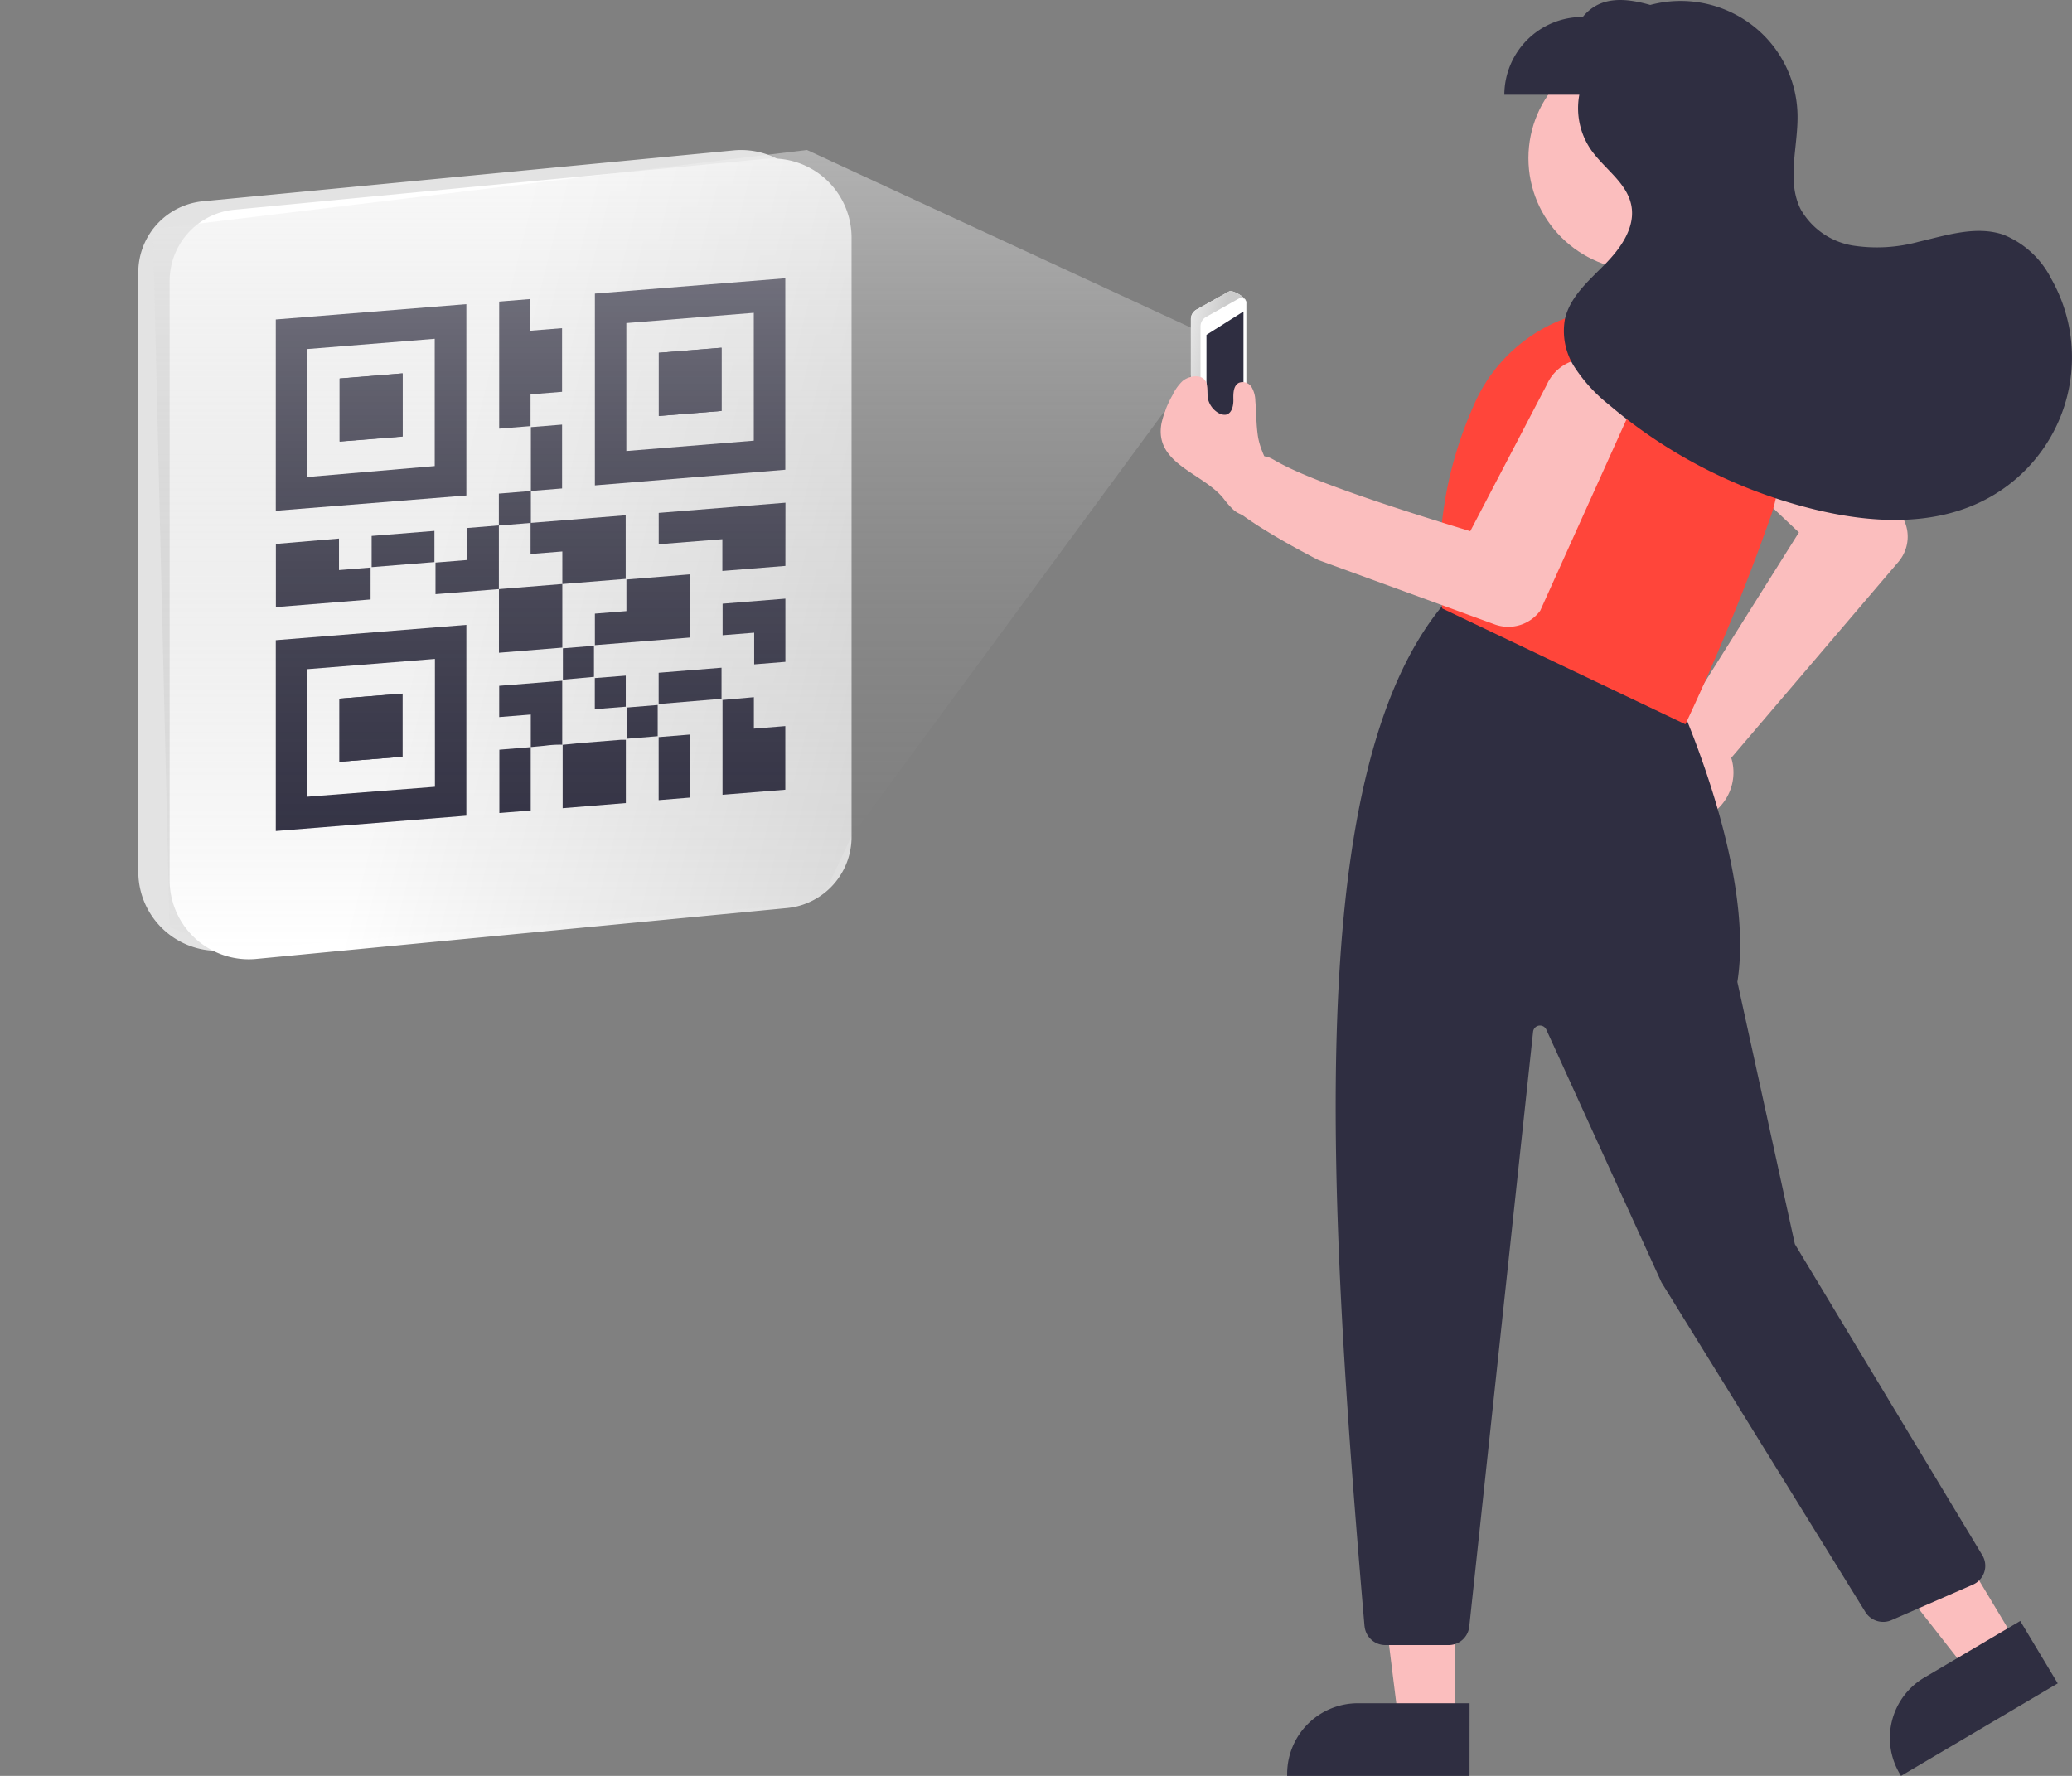 <svg xmlns="http://www.w3.org/2000/svg" xmlns:xlink="http://www.w3.org/1999/xlink" width="140" height="120" viewBox="0 0 140 120"><rect x="0" y="0" width="140" height="120" fill="#808080" stroke="none"/><defs><style>.a{fill:none;}.b{fill:#e3e3e3;}.c{fill:url(#a);}.d{fill:#2f2e41;}.e{opacity:0.44;fill:url(#b);}.f{fill:#fff;}.g{fill:url(#c);}.h{fill:#fbbebe;}.i{fill:#ff453a;}</style><linearGradient id="a" x1="0.491" y1="0.155" x2="1.552" y2="0.468" gradientUnits="objectBoundingBox"><stop offset="0" stop-color="#fff"/><stop offset="1" stop-color="#cbcbcb"/></linearGradient><linearGradient id="b" x1="0.5" x2="0.5" y2="1" gradientUnits="objectBoundingBox"><stop offset="0" stop-color="#f2f2f2"/><stop offset="1" stop-color="#797979" stop-opacity="0"/></linearGradient><linearGradient id="c" x1="-0.469" y1="0.043" x2="0.491" y2="0.479" xlink:href="#a"/></defs><g transform="translate(0 10.135)"><path class="a" d="M114.185,152.353a1.222,1.222,0,0,0-.374.429,3.428,3.428,0,0,0-.732,2.2.193.193,0,0,0,.044.121.236.236,0,0,0,.11.039c.341.05.688.088,1.035.116a6.3,6.3,0,0,0-.16,2.8,1.023,1.023,0,0,0,.171.583,1.1,1.1,0,0,0,.864.27h2.036a6.94,6.94,0,0,0,1.1-.061.352.352,0,0,0,.182-.072.3.3,0,0,0,.072-.193,14.652,14.652,0,0,0-.171-2.68.281.281,0,0,1,0-.165.3.3,0,0,1,.149-.121l.594-.314a.434.434,0,0,0,.149-.116.413.413,0,0,0,.05-.215,2.79,2.79,0,0,0-.726-2.2,2.625,2.625,0,0,0-1.546-.517c-.517-.033-1.029-.055-1.546-.116A2.438,2.438,0,0,0,114.185,152.353Z" transform="translate(-56.137 -104.178)"/><path class="a" d="M117.56,151.768a.8.8,0,0,0,.2.286.682.682,0,0,0,.308.121.649.649,0,0,0,.325-.039.55.55,0,0,0,.242-.242,1.134,1.134,0,0,0,.094-.33,1.921,1.921,0,0,0-.077-.809.649.649,0,0,0-.116-.22.55.55,0,0,0-.336-.154c-.176-.033-.589-.061-.671.149a1.744,1.744,0,0,0-.1.77,1.552,1.552,0,0,0,.127.468Z" transform="translate(-116.916 -126.943)"/><path class="a" d="M118.943,147.143a1.607,1.607,0,0,1-.38,1.1.919.919,0,0,1-1.1.231,1.546,1.546,0,0,1-.341-.286,2.493,2.493,0,0,1-.451-.55,1.75,1.75,0,0,1-.154-.627,1.805,1.805,0,0,1,.061-.765.991.991,0,0,1,.484-.578,1.5,1.5,0,0,1,.583-.1,2.606,2.606,0,0,1,.688.072c.259.072.479.182.5.462A6.317,6.317,0,0,1,118.943,147.143Z" transform="translate(-116.5 -124.789)"/><path class="b" d="M139.269,161.909l35.886-3.439a4.837,4.837,0,0,0,4.4-4.859V113.124a5.349,5.349,0,0,0-5.789-5.289l-35.886,3.439a4.832,4.832,0,0,0-4.4,4.854v40.492a5.349,5.349,0,0,0,5.789,5.289Z" transform="translate(-124.135 -107.813)"/><path class="c" d="M143.119,162.949l35.886-3.439a4.832,4.832,0,0,0,4.4-4.854V114.164a5.349,5.349,0,0,0-5.789-5.289l-35.886,3.439a4.837,4.837,0,0,0-4.4,4.859v40.487a5.349,5.349,0,0,0,5.789,5.289Z" transform="translate(-125.867 -108.281)"/><g transform="translate(18.634 8.673)"><path class="d" d="M150.36,127.775l12.877-1.035v12.927L150.36,140.7ZM161.1,137.68v-8.6l-8.607.693v8.646Z" transform="translate(-150.36 -124.995)"/><path class="d" d="M189.54,124.6l12.866-1.035v12.938l-12.866,1.057Zm10.737,9.939V125.9l-8.612.693v8.645Z" transform="translate(-167.979 -123.57)"/><path class="d" d="M163.237,179.014l-12.877,1.035V167.155l12.877-1.035Zm-10.753-1.282,8.629-.671v-8.64l-8.629.693Z" transform="translate(-150.36 -142.704)"/><path class="d" d="M179.892,128.251l2.146-.171v4.3l-2.13.171v2.146l-2.119.171v-8.585l2.1-.171Z" transform="translate(-162.695 -124.712)"/><path class="d" d="M205.933,155.39l-4.259.341v-2.146l-4.3.341v-2.119l8.563-.688Z" transform="translate(-171.5 -135.959)"/><path class="d" d="M207.329,175v2.124l2.124-.171v4.3l-4.243.341v-6.406Z" transform="translate(-175.025 -146.697)"/><path class="d" d="M154.635,155.52v2.13l2.135-.171v2.157l-6.4.517v-4.27Z" transform="translate(-150.364 -137.937)"/><path class="d" d="M181.64,153.177l6.428-.517v4.3l-4.281.347h0v-2.2l-2.146.171v-2.146Z" transform="translate(-164.426 -136.651)"/><path class="d" d="M189.54,162.573l2.13-.171v-2.135l4.27-.347v4.27l-6.4.512Z" transform="translate(-167.979 -139.916)"/><path class="d" d="M182.041,161.1v4.3l-4.281.347v-4.3h0l4.3-.347Z" transform="translate(-162.681 -140.447)"/><path class="d" d="M185.53,180.571l1.156-.116,2.823-.226h.319v4.276l-4.27.347v-4.27Z" transform="translate(-166.175 -149.049)"/><path class="d" d="M174.257,158.213l-4.287.341v-2.135l2.119-.171v-2.163l2.163-.176h0v4.32Z" transform="translate(-159.178 -137.213)"/><path class="d" d="M209.463,167.17l-2.108.171V165.2l-2.135.171v-2.13l4.243-.341Z" transform="translate(-175.03 -141.256)"/><path class="d" d="M179.925,177.465v-2.2l-2.135.171v-2.113l4.259-.341v4.32a7.257,7.257,0,0,0-.98.044c-.325.044-.77.077-1.156.116Z" transform="translate(-162.695 -145.789)"/><path class="d" d="M181.671,146.021V141.7l2.108-.171v4.314l-2.119.171Z" transform="translate(-164.435 -131.646)"/><path class="d" d="M179.929,181.12v4.287l-2.119.171V181.3l2.141-.176Z" transform="translate(-162.704 -149.449)"/><path class="d" d="M166.373,154.58v2.108l-4.243.341v-2.108Z" transform="translate(-155.653 -137.515)"/><path class="d" d="M197.37,173.834v-2.113l4.248-.341v2.1Z" transform="translate(-171.5 -145.069)"/><path class="d" d="M197.37,184.02v-4.259l2.091-.171v4.259Z" transform="translate(-171.5 -148.761)"/><path class="d" d="M177.75,152.008v-2.152l2.163-.176h0v2.157h0l-2.157.176Z" transform="translate(-162.677 -135.311)"/><path class="d" d="M189.53,174.617v-2.1l2.091-.165v2.1Z" transform="translate(-167.974 -145.506)"/><path class="d" d="M185.61,170.979v-2.119l2.1-.171v2.1Z" transform="translate(-166.211 -143.86)"/><path class="d" d="M195.546,178.068l-2.086.171v-2.108l2.086-.171Z" transform="translate(-169.741 -147.129)"/><path class="d" d="M162.454,135.24l-4.254.341v4.259l4.254-.341Z" transform="translate(-153.885 -128.818)"/><path class="d" d="M201.627,136.36v-4.27l-4.237.341v4.27Z" transform="translate(-171.509 -127.401)"/><path class="d" d="M158.18,179.166l4.254-.341V174.56l-4.254.341Z" transform="translate(-153.876 -146.499)"/><path class="d" d="M162.454,135.24v4.27l-4.254.341v-4.259Z" transform="translate(-153.885 -128.818)"/><path class="d" d="M201.627,136.36l-4.237.341v-4.27l4.237-.341Z" transform="translate(-171.509 -127.401)"/><path class="d" d="M158.18,179.166V174.9l4.254-.341v4.265Z" transform="translate(-153.876 -146.499)"/></g><path class="e" d="M181.373,107.682,154.38,95.19l-44.19,5.344,1.123,47.151,3.676,1.6,40.283-3.23,2.119-4.491,23.581-32.034Z" transform="translate(-99.855 -95.19)"/><path class="f" d="M262.72,130.985v-3.951a.737.737,0,0,1,.374-.644l2.2-1.227c.231-.132,1.145.4,1.145.666l-.622,6.78-1.546,1.194-1.546-.908Z" transform="translate(-182.253 -115.604)"/><path class="g" d="M262.72,130.985v-3.951a.737.737,0,0,1,.374-.644l2.2-1.227c.231-.132,1.145.4,1.145.666l-.622,6.78-1.546,1.194-1.546-.908Z" transform="translate(-182.253 -115.604)"/><path class="f" d="M263.9,131.852V127.9a.726.726,0,0,1,.374-.638l2.2-1.233a.352.352,0,0,1,.523.3v7.154l-1.546,1.189-1.546-.9Z" transform="translate(-182.783 -115.981)"/><path class="d" d="M264.63,132.433v-3.214l2.5-1.579v5.316l-.55,1.789-1.167.385s-.622-.264-.622-.347" transform="translate(-183.112 -116.727)"/><path class="h" d="M266.49,140.312c-.14-.821-.122-1.678-.195-2.51a1.891,1.891,0,0,0-.255-.93.711.711,0,0,0-.851-.286c-.377.188-.389.705-.377,1.124s-.1.954-.511,1.033a.784.784,0,0,1-.45-.091,1.507,1.507,0,0,1-.778-1.1c-.036-.273,0-.559-.049-.833-.158-.79-1.179-.656-1.653-.243a3.129,3.129,0,0,0-.669.942,6.89,6.89,0,0,0-.748,1.915c-.5,2.741,2.8,3.331,4.2,5.081a5.987,5.987,0,0,0,.669.76,1.781,1.781,0,0,0,1.75.328,1.763,1.763,0,0,0,1.131-1.374c.164-1.021-.577-1.939-.942-2.911A5,5,0,0,1,266.49,140.312Z" transform="translate(-181.476 -120.855)"/></g><g transform="translate(82.507)"><ellipse class="h" cx="7.656" cy="7.59" rx="7.656" ry="7.59" transform="translate(20.765 3.097)"/><path class="h" d="M793.653,478.585a3.375,3.375,0,0,1,.309-2.763,3.428,3.428,0,0,1,2.285-1.611,3.284,3.284,0,0,1,.455-.056l8.065-12.833-7.367-6.943a2.9,2.9,0,0,1-.068-4.122,2.958,2.958,0,0,1,4.157-.067l10.171,9.943.02.025a2.622,2.622,0,0,1-.185,3.147l-11.3,13.25a3.207,3.207,0,0,1,.084.323,3.378,3.378,0,0,1-.624,2.71,3.437,3.437,0,0,1-2.455,1.343c-.1.008-.194.013-.291.013A3.438,3.438,0,0,1,793.653,478.585Z" transform="translate(-765.726 -425.345)"/><path class="h" d="M431.7,576.326h-3.822l-1.818-14.614h5.64Z" transform="translate(-415.887 -459.999)"/><path class="d" d="M731.069,748.944H718.746v-.154a4.776,4.776,0,0,1,4.8-4.755h7.526Z" transform="translate(-714.283 -628.944)"/><path class="h" d="M538.655,563.976l-3.284,1.938-9.1-11.634,4.846-2.861Z" transform="translate(-484.859 -452.887)"/><path class="d" d="M860.725,730.267l-10.588,6.25-.08-.133a4.732,4.732,0,0,1,1.667-6.518h0l6.467-3.817Z" transform="translate(-804.196 -616.517)"/><path class="d" d="M731.211,572.8c-2.56-29.886-4.083-57.65,5.276-68.976l.072-.088,15.75,6.246.026.056c.053.115,5.291,11.538,4.069,19.221l3.885,17.717L772.955,568a1.38,1.38,0,0,1,.132,1.136,1.394,1.394,0,0,1-.771.85l-5.5,2.4a1.416,1.416,0,0,1-1.761-.546l-13.779-22.276-7.783-17.086a.469.469,0,0,0-.891.142l-4.314,40.205a1.4,1.4,0,0,1-1.395,1.244h-4.279a1.407,1.407,0,0,1-1.4-1.274Z" transform="translate(-721.521 -462.909)"/><path class="i" d="M751.968,459.385l-.075-.036-.012-.082a26.167,26.167,0,0,1,2.07-13.482,10.818,10.818,0,0,1,12.532-6.411h0a10.772,10.772,0,0,1,6.877,5.243,10.494,10.494,0,0,1,.74,8.475,150.266,150.266,0,0,1-5.713,13.945l-.067.14Z" transform="translate(-736.949 -418.234)"/><path class="h" d="M701.593,456.662c.962.168.253.924,13.831,5.046L720.6,451.8a2.95,2.95,0,0,1,3.87-1.506,2.905,2.905,0,0,1,1.519,3.837L720.16,467.06l-.016.028a2.677,2.677,0,0,1-3.039.93l-11.934-4.356s-6-3.037-6.515-4.411S700.63,456.495,701.593,456.662Z" transform="translate(-698.588 -425.815)"/><path class="d" d="M802.764,390.443a6.221,6.221,0,0,0-3.232-2.961c-1.834-.618-3.821.04-5.707.48a10.662,10.662,0,0,1-4.436.26,4.981,4.981,0,0,1-3.544-2.455c-.98-1.948-.154-4.271-.214-6.447a7.809,7.809,0,0,0-3.173-6.075,7.952,7.952,0,0,0-6.778-1.283c-1.806-.517-3.441-.565-4.558.812a5.277,5.277,0,0,0-5.3,5.254h5.067a4.957,4.957,0,0,0,.765,3.687c.894,1.3,2.45,2.245,2.749,3.793.29,1.5-.738,2.923-1.817,4.013s-2.33,2.171-2.667,3.661a4.507,4.507,0,0,0,.656,3.265,10.662,10.662,0,0,0,2.3,2.514,33.9,33.9,0,0,0,14.039,7.12c3.648.871,7.639,1.1,11.026-.505a10.884,10.884,0,0,0,5.726-6.528A10.773,10.773,0,0,0,802.764,390.443Z" transform="translate(-746.685 -371.627)"/></g></svg>